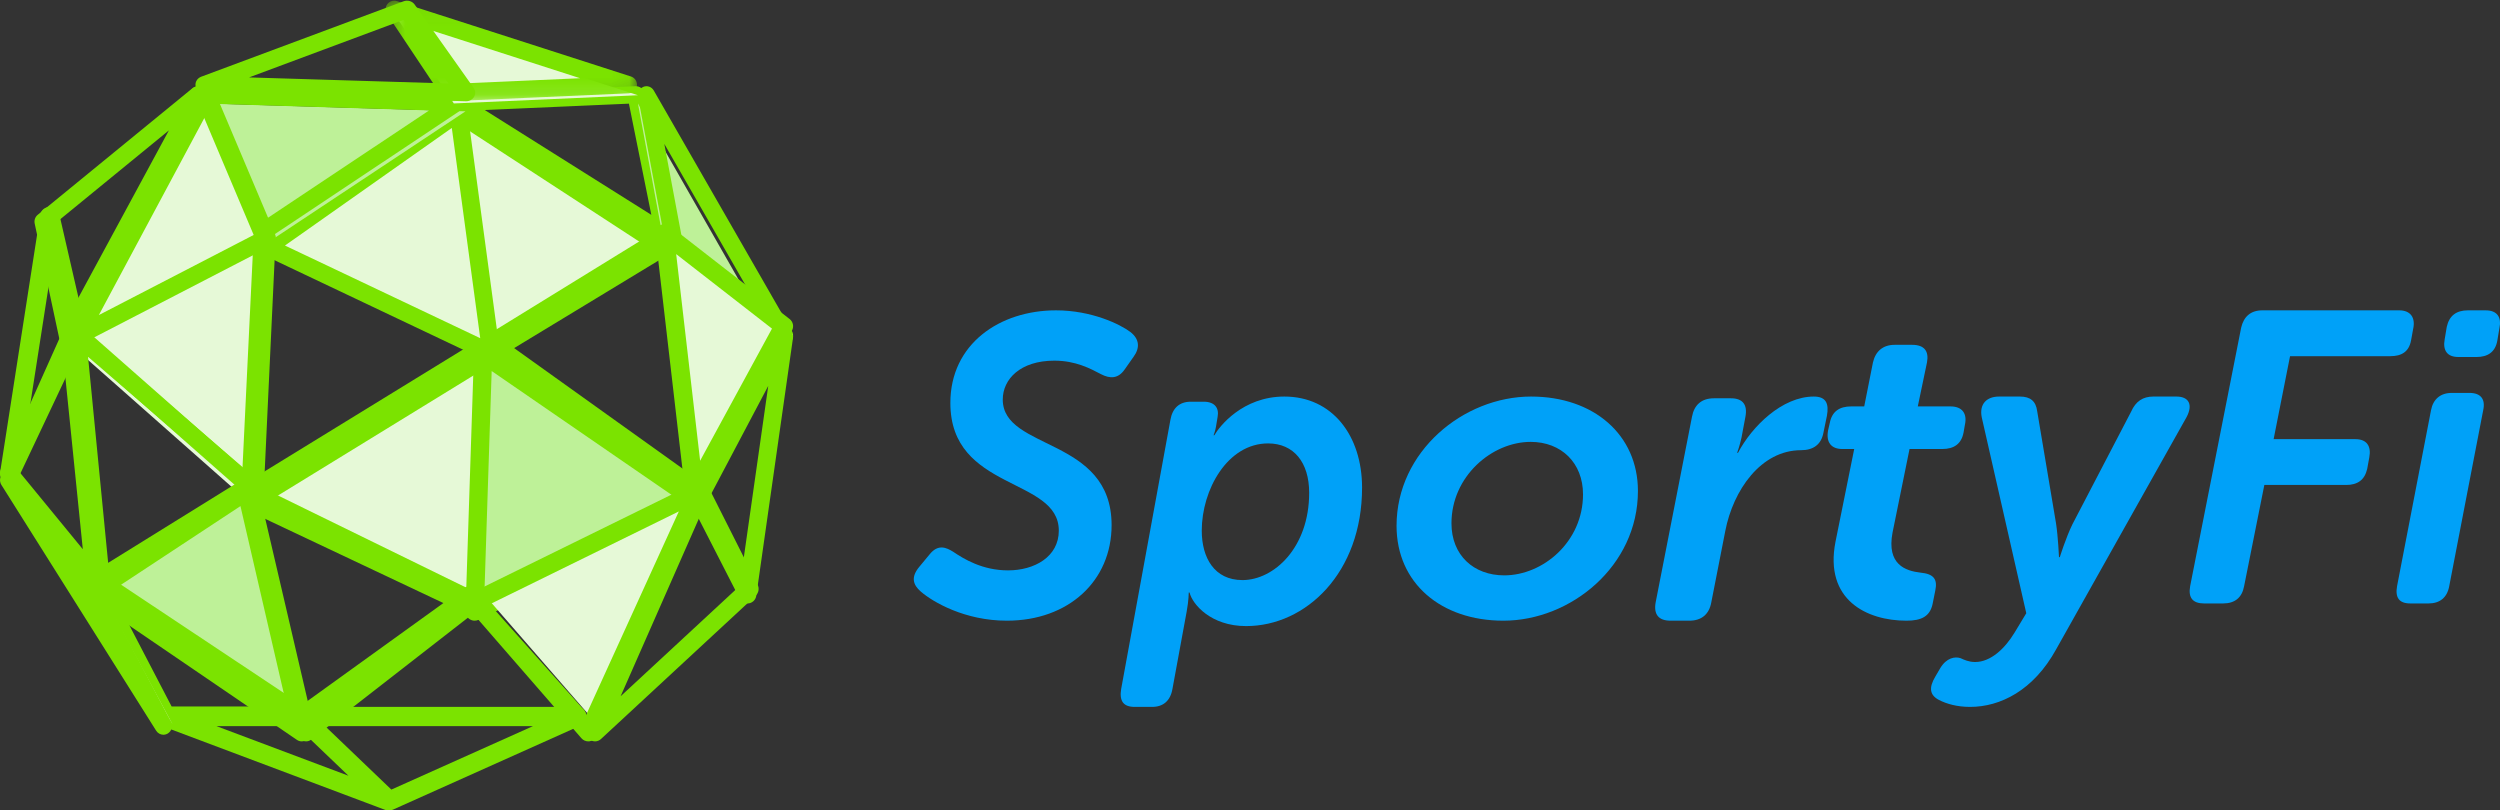 <?xml version="1.0" encoding="UTF-8"?>
<svg width="145px" height="47px" viewBox="0 0 145 47" version="1.1" xmlns="http://www.w3.org/2000/svg" xmlns:xlink="http://www.w3.org/1999/xlink">
    <rect x="0" y="0" width="145" height="47" fill="#333333" stroke="none"/>
    <!-- Generator: Sketch 46.2 (44496) - http://www.bohemiancoding.com/sketch -->
    <title>SportyFi logo nov</title>
    <desc>Created with Sketch.</desc>
    <defs>
        <polygon id="path-1" points="14.945 0.04 0.365 0.04 0.365 5.873 14.945 5.873 14.945 0.04"></polygon>
    </defs>
    <g id="Page-1" stroke="none" stroke-width="1" fill="none" fill-rule="evenodd">
        <g id="MAIN-NAVIGATION" transform="translate(0, -1)">
            <g id="SportyFi-logo-nov" transform="translate(0, 1)">
                <path d="M53.92,32.15 C54.415,31.537 54.886,31.757 55.286,32.003 C55.899,32.42 56.982,33.082 58.466,33.082 C59.997,33.082 61.411,32.297 61.411,30.777 C61.411,27.662 55.121,28.496 55.121,23.371 C55.121,19.937 57.995,18 61.246,18 C63.319,18 64.968,18.81 65.556,19.251 C66.099,19.668 66.122,20.183 65.745,20.697 L65.227,21.433 C64.85,21.973 64.379,21.973 63.861,21.703 C63.248,21.384 62.4,20.918 61.152,20.918 C59.173,20.918 58.16,21.997 58.16,23.174 C58.16,26.142 64.473,25.333 64.473,30.458 C64.473,33.695 61.976,36 58.395,36 C55.969,36 54.108,34.921 53.402,34.308 C52.954,33.915 52.813,33.474 53.331,32.861 L53.92,32.15 Z" id="Fill-1" fill="#00A1F8"></path>
                <path d="M72.062,33.645 C73.879,33.645 75.932,31.776 75.932,28.584 C75.932,26.815 75.035,25.718 73.549,25.718 C71.189,25.718 69.702,28.41 69.702,30.778 C69.702,32.349 70.433,33.645 72.062,33.645 L72.062,33.645 Z M67.885,24.346 C68.003,23.673 68.404,23.299 69.065,23.299 L69.82,23.299 C70.457,23.299 70.717,23.673 70.622,24.172 L70.528,24.745 C70.481,25.02 70.386,25.244 70.386,25.244 L70.433,25.244 C70.717,24.745 72.062,23 74.493,23 C77.277,23 79,25.269 79,28.285 C79,33.222 75.744,36.313 72.274,36.313 C70.221,36.313 69.159,35.042 68.994,34.368 L68.947,34.368 C68.947,34.368 68.947,34.818 68.828,35.465 L68.003,39.953 C67.885,40.651 67.46,41 66.823,41 L65.808,41 C65.147,41 64.911,40.651 65.029,39.953 L67.885,24.346 Z" id="Fill-3" fill="#00A1F8"></path>
                <path d="M87.247,33.371 C89.494,33.371 91.815,31.424 91.815,28.673 C91.815,26.847 90.555,25.629 88.778,25.629 C86.531,25.629 84.185,27.626 84.185,30.353 C84.185,32.202 85.469,33.371 87.247,33.371 M88.803,23 C92.432,23 95,25.215 95,28.478 C95,32.836 91.099,36 87.197,36 C83.568,36 81,33.809 81,30.498 C81,26.189 84.877,23 88.803,23" id="Fill-5" fill="#00A1F8"></path>
                <path d="M98.137,24.164 C98.264,23.481 98.696,23.101 99.407,23.101 L100.398,23.101 C101.084,23.101 101.363,23.481 101.236,24.164 L101.008,25.378 C100.906,25.858 100.753,26.263 100.753,26.263 L100.804,26.263 C101.617,24.72 103.37,23 105.2,23 C105.911,23 106.089,23.405 105.962,24.113 L105.759,25.099 C105.631,25.782 105.174,26.111 104.462,26.111 C102.125,26.111 100.524,28.438 100.068,30.79 L99.255,34.938 C99.128,35.646 98.67,36 97.984,36 L96.892,36 C96.206,36 95.901,35.646 96.028,34.938 L98.137,24.164 Z" id="Fill-7" fill="#00A1F8"></path>
                <path d="M107.544,26.043 L106.862,26.043 C106.205,26.043 105.902,25.651 106.028,24.966 L106.129,24.526 C106.256,23.865 106.685,23.572 107.367,23.572 L108.125,23.572 L108.63,21.027 C108.782,20.367 109.212,20 109.894,20 L110.904,20 C111.612,20 111.89,20.367 111.764,21.027 L111.232,23.572 L113.128,23.572 C113.811,23.572 114.113,23.988 113.962,24.649 L113.886,25.089 C113.76,25.749 113.33,26.043 112.648,26.043 L110.753,26.043 L109.768,30.887 C109.414,32.746 110.525,33.113 111.385,33.212 C112.142,33.285 112.395,33.579 112.244,34.263 L112.092,35.022 C111.941,35.756 111.435,36 110.576,36 C108.276,36 105.8,34.801 106.458,31.425 L107.544,26.043 Z" id="Fill-9" fill="#00A1F8"></path>
                <path d="M114.946,24.227 C114.776,23.426 115.237,23 115.943,23 L117.159,23 C117.767,23 118.084,23.276 118.157,23.851 L119.251,30.361 C119.372,31.162 119.421,32.313 119.421,32.313 L119.47,32.313 C119.47,32.313 119.811,31.212 120.2,30.41 L123.605,23.876 C123.873,23.276 124.286,23 124.895,23 L126.232,23 C126.962,23 127.205,23.476 126.816,24.202 L119.251,37.67 C117.937,40.049 116.016,41 114.265,41 C113.511,41 112.902,40.825 112.465,40.6 C111.93,40.324 111.856,39.899 112.246,39.247 L112.538,38.747 C112.902,38.146 113.389,38.071 113.706,38.171 C113.924,38.271 114.192,38.397 114.557,38.397 C115.456,38.397 116.284,37.62 116.843,36.694 L117.524,35.567 L114.946,24.227 Z" id="Fill-11" fill="#00A1F8"></path>
                <path d="M129.987,19.006 C130.134,18.359 130.549,18 131.209,18 L139.156,18 C139.816,18 140.109,18.431 139.963,19.078 L139.841,19.748 C139.718,20.395 139.303,20.658 138.642,20.658 L132.823,20.658 L131.87,25.471 L136.613,25.471 C137.273,25.471 137.542,25.878 137.42,26.524 L137.298,27.194 C137.151,27.841 136.735,28.128 136.075,28.128 L131.332,28.128 L130.159,33.995 C130.036,34.665 129.62,35 128.936,35 L127.835,35 C127.175,35 126.907,34.665 127.029,33.995 L129.987,19.006 Z" id="Fill-13" fill="#00A1F8"></path>
                <path d="M141.792,19.676 L141.912,18.958 C142.056,18.312 142.464,18 143.137,18 L144.169,18 C144.842,18 145.106,18.408 144.962,19.054 L144.842,19.772 C144.722,20.419 144.289,20.706 143.641,20.706 L142.584,20.706 C141.936,20.706 141.672,20.323 141.792,19.676 L141.792,19.676 Z M140.999,23.795 C141.119,23.148 141.551,22.789 142.2,22.789 L143.233,22.789 C143.881,22.789 144.169,23.148 144.025,23.795 L142.056,33.994 C141.936,34.665 141.504,35 140.855,35 L139.798,35 C139.15,35 138.909,34.665 139.03,33.994 L140.999,23.795 Z" id="Fill-15" fill="#00A1F8"></path>
                <polygon id="Fill-17" fill="#E6F9D7" points="4 19.901 15 14 14.298 29"></polygon>
                <path d="M5.42,19.518 L14.335,27.37 L14.942,14.424 L5.42,19.518 Z M14.791,29 C14.674,29 14.557,28.957 14.464,28.875 L4.181,19.816 C4.051,19.701 3.984,19.526 4.003,19.349 C4.022,19.171 4.125,19.016 4.276,18.935 L15.261,13.059 C15.423,12.972 15.615,12.982 15.768,13.086 C15.92,13.189 16.008,13.369 15.999,13.559 L15.298,28.494 C15.289,28.696 15.171,28.874 14.994,28.956 C14.929,28.985 14.86,29 14.791,29 L14.791,29 Z" id="Fill-19" fill="#7BE300"></path>
                <path d="M15.728,14.353 L15.093,27.496 L27.372,19.955 L15.728,14.353 Z M14.523,29 C14.43,29 14.338,28.975 14.255,28.924 C14.089,28.824 13.992,28.638 14.001,28.442 L14.722,13.505 C14.731,13.328 14.826,13.167 14.976,13.075 C15.126,12.985 15.31,12.975 15.468,13.05 L28.7,19.417 C28.874,19.501 28.989,19.675 28.999,19.871 C29.009,20.067 28.912,20.252 28.747,20.353 L14.793,28.923 C14.71,28.974 14.616,29 14.523,29 L14.523,29 Z" id="Fill-21" fill="#7BE300"></path>
                <polygon id="Fill-23" fill="#E6F9D7" points="28.517 35 29 20 15 28.606"></polygon>
                <path d="M15.634,29.04 L27.5,34.647 L27.924,21.493 L15.634,29.04 Z M27.996,36 C27.921,36 27.846,35.984 27.776,35.951 L14.302,29.584 C14.127,29.501 14.011,29.327 14.001,29.13 C13.99,28.934 14.087,28.748 14.252,28.646 L28.208,20.076 C28.372,19.975 28.577,19.975 28.742,20.073 C28.908,20.172 29.006,20.355 29,20.549 L28.518,35.486 C28.513,35.664 28.419,35.828 28.271,35.921 C28.187,35.973 28.092,36 27.996,36 L27.996,36 Z" id="Fill-25" fill="#7BE300"></path>
                <polygon id="Fill-27" fill="#BEF198" points="41 28.606 28.49 20 28 35"></polygon>
                <path d="M28.517,21.52 L28.089,34.6 L39.421,29.025 L28.517,21.52 Z M27.53,36 C27.429,36 27.33,35.971 27.242,35.915 C27.086,35.814 26.994,35.638 27,35.451 L27.489,20.515 C27.495,20.32 27.606,20.145 27.779,20.057 C27.952,19.97 28.159,19.983 28.318,20.093 L40.77,28.663 C40.925,28.77 41.013,28.951 40.998,29.14 C40.985,29.329 40.873,29.496 40.704,29.579 L27.764,35.946 C27.689,35.982 27.61,36 27.53,36 L27.53,36 Z" id="Fill-29" fill="#7BE300"></path>
                <polygon id="Fill-31" fill="#E6F9D7" points="34.623 42 28 34.386 41 28"></polygon>
                <path d="M28.383,35.061 L33.981,41.498 L39.372,29.663 L28.383,35.061 Z M34.122,43 C33.97,43 33.824,42.935 33.722,42.818 L27.131,35.238 C27.023,35.114 26.978,34.945 27.01,34.784 C27.043,34.623 27.149,34.485 27.297,34.412 L40.236,28.055 C40.438,27.955 40.679,27.994 40.839,28.15 C41,28.307 41.045,28.547 40.952,28.752 L34.604,42.689 C34.53,42.854 34.377,42.969 34.198,42.995 C34.173,42.998 34.147,43 34.122,43 L34.122,43 Z" id="Fill-33" fill="#7BE300"></path>
                <path d="M19.034,41.017 L32.39,41.017 L27.164,35.157 L19.034,41.017 Z M33.497,42 L17.504,42 C17.286,42 17.093,41.864 17.025,41.662 C16.957,41.46 17.03,41.239 17.204,41.112 L26.939,34.096 C27.151,33.944 27.447,33.976 27.618,34.168 L33.876,41.185 C34.006,41.331 34.036,41.537 33.955,41.712 C33.873,41.887 33.694,42 33.497,42 L33.497,42 Z" id="Fill-35" fill="#7BE300"></path>
                <polygon id="Fill-37" fill="#BEF198" points="14.769 28 6 33.793 18 42"></polygon>
                <path d="M6.428,34.305 L16.715,41.318 L13.946,29.354 L6.428,34.305 Z M17.499,43 C17.403,43 17.308,42.972 17.225,42.915 L5.228,34.734 C5.084,34.637 4.999,34.47 5,34.293 C5.002,34.115 5.09,33.95 5.234,33.855 L14.001,28.081 C14.138,27.99 14.308,27.975 14.457,28.038 C14.607,28.102 14.718,28.237 14.756,28.4 L17.986,42.354 C18.034,42.563 17.955,42.781 17.788,42.904 C17.701,42.968 17.6,43 17.499,43 L17.499,43 Z" id="Fill-39" fill="#7BE300"></path>
                <path d="M15.243,29.479 L18.061,41.568 L26.513,34.994 L15.243,29.479 Z M17.752,43 C17.694,43 17.636,42.99 17.581,42.969 C17.422,42.908 17.302,42.768 17.263,42.595 L14.015,28.658 C13.968,28.46 14.034,28.25 14.183,28.121 C14.333,27.992 14.54,27.963 14.716,28.05 L27.708,34.407 C27.869,34.487 27.98,34.649 27.998,34.836 C28.015,35.023 27.938,35.205 27.795,35.316 L18.051,42.896 C17.963,42.965 17.858,43 17.752,43 L17.752,43 Z" id="Fill-41" fill="#7BE300"></path>
                <polygon id="Fill-43" fill="#E6F9D7" points="26 6 27.846 20 38 13.83"></polygon>
                <path d="M27.143,7.541 L28.742,19.649 L37.539,14.313 L27.143,7.541 Z M28.347,21 C28.273,21 28.197,20.983 28.129,20.949 C27.977,20.873 27.873,20.725 27.85,20.555 L26.005,6.583 C25.978,6.385 26.067,6.189 26.231,6.081 C26.396,5.973 26.605,5.973 26.77,6.08 L38.767,13.895 C38.915,13.99 39.003,14.158 39,14.337 C38.997,14.516 38.904,14.681 38.754,14.772 L28.602,20.928 C28.524,20.976 28.435,21 28.347,21 L28.347,21 Z" id="Fill-45" fill="#7BE300"></path>
                <path d="M28.114,6.381 L37.777,12.461 L36.477,6.012 L28.114,6.381 Z M38.499,14 C38.406,14 38.313,13.974 38.23,13.922 L26.233,6.374 C26.048,6.257 25.96,6.036 26.017,5.826 C26.074,5.616 26.261,5.468 26.479,5.458 L36.861,5 C37.105,4.993 37.327,5.159 37.375,5.399 L38.99,13.405 C39.03,13.6 38.948,13.8 38.782,13.913 C38.697,13.971 38.598,14 38.499,14 L38.499,14 Z" id="Fill-47" fill="#7BE300"></path>
                <path d="M29.459,19.932 L39.855,27.369 L38.428,14.407 L29.459,19.932 Z M40.49,29 C40.389,29 40.288,28.969 40.202,28.906 L28.221,20.337 C28.077,20.234 27.994,20.062 28,19.88 C28.005,19.699 28.1,19.533 28.25,19.44 L38.586,13.074 C38.734,12.982 38.918,12.975 39.073,13.056 C39.227,13.136 39.333,13.292 39.352,13.471 L40.997,28.407 C41.02,28.614 40.925,28.816 40.753,28.923 C40.672,28.974 40.581,29 40.49,29 L40.49,29 Z" id="Fill-49" fill="#7BE300"></path>
                <polygon id="Fill-51" fill="#BEF198" points="45 20 38.6 14.596 37 6"></polygon>
                <path d="M39.55,13.793 L43.626,17.217 L38.53,8.345 L39.55,13.793 Z M45.503,20 C45.395,20 45.287,19.962 45.196,19.886 L38.791,14.507 C38.698,14.429 38.634,14.318 38.611,14.194 L37.01,5.635 C36.962,5.383 37.091,5.131 37.315,5.037 C37.539,4.943 37.795,5.034 37.921,5.253 L45.927,19.191 C46.052,19.41 46.013,19.694 45.834,19.866 C45.74,19.955 45.622,20 45.503,20 L45.503,20 Z" id="Fill-53" fill="#7BE300"></path>
                <polygon id="Fill-55" fill="#E6F9D7" points="40.75 29 46 19.41 39 14"></polygon>
                <path d="M39.218,14.738 L40.607,26.724 L44.775,19.06 L39.218,14.738 Z M40.269,29 C40.236,29 40.201,28.997 40.168,28.99 C39.937,28.946 39.762,28.76 39.735,28.529 L38.004,13.593 C37.979,13.379 38.086,13.172 38.275,13.068 C38.464,12.963 38.698,12.981 38.87,13.114 L45.795,18.501 C46,18.66 46.06,18.943 45.936,19.171 L40.742,28.72 C40.647,28.895 40.464,29 40.269,29 L40.269,29 Z" id="Fill-57" fill="#7BE300"></path>
                <path d="M18.857,42.117 L22.699,45.796 L30.908,42.117 L18.857,42.117 Z M22.603,47 C22.484,47 22.367,46.953 22.274,46.864 L17.175,41.981 C17.016,41.828 16.958,41.582 17.032,41.363 C17.105,41.145 17.293,41 17.503,41 L33.496,41 C33.737,41 33.945,41.189 33.991,41.452 C34.037,41.714 33.909,41.976 33.685,42.076 L22.791,46.959 C22.73,46.987 22.666,47 22.603,47 L22.603,47 Z" id="Fill-59" fill="#7BE300"></path>
                <path d="M41.097,28.933 L43.075,32.796 L44.558,22.383 L41.097,28.933 Z M43.356,35 C43.166,35 42.989,34.894 42.899,34.719 L40.058,29.172 C39.98,29.017 39.981,28.834 40.061,28.681 L45.033,19.275 C45.151,19.052 45.411,18.947 45.647,19.026 C45.884,19.106 46.031,19.348 45.994,19.599 L43.864,34.552 C43.832,34.776 43.662,34.954 43.442,34.993 C43.413,34.997 43.384,35 43.356,35 L43.356,35 Z" id="Fill-61" fill="#7BE300"></path>
                <path d="M40.684,29.741 L35.996,40.382 L42.847,34.035 L40.684,29.741 Z M34.513,43 C34.407,43 34.3,42.965 34.209,42.897 C34.014,42.747 33.945,42.477 34.046,42.248 L40.186,28.311 C40.268,28.126 40.444,28.005 40.64,28 C40.834,28.01 41.017,28.106 41.108,28.285 L43.942,33.91 C44.05,34.125 44.004,34.389 43.829,34.551 L34.855,42.865 C34.758,42.954 34.636,43 34.513,43 L34.513,43 Z" id="Fill-63" fill="#7BE300"></path>
                <path d="M12.558,42.117 L20.211,44.993 L17.205,42.117 L12.558,42.117 Z M22.496,47 C22.442,47 22.387,46.991 22.334,46.97 L9.342,42.087 C9.108,41.999 8.967,41.737 9.007,41.467 C9.047,41.198 9.257,41 9.504,41 L17.392,41 C17.513,41 17.63,41.048 17.721,41.136 L22.825,46.019 C23.008,46.194 23.053,46.487 22.934,46.719 C22.841,46.897 22.673,47 22.496,47 L22.496,47 Z" id="Fill-65" fill="#7BE300"></path>
                <path d="M5.107,20.696 L6.273,32.645 L13.66,28.064 L5.107,20.696 Z M5.859,34 C5.783,34 5.708,33.982 5.638,33.946 C5.487,33.869 5.384,33.717 5.367,33.544 L4.002,19.557 C3.983,19.352 4.086,19.155 4.263,19.059 C4.442,18.962 4.658,18.986 4.812,19.119 L14.824,27.744 C14.946,27.849 15.01,28.008 14.999,28.171 C14.986,28.333 14.898,28.48 14.761,28.565 L6.115,33.927 C6.037,33.975 5.948,34 5.859,34 L5.859,34 Z" id="Fill-67" fill="#7BE300"></path>
                <polygon id="Fill-69" fill="#E6F9D7" points="26.109 6 15 13.83 28 20"></polygon>
                <path d="M16.528,14.241 L27.853,19.615 L26.205,7.421 L16.528,14.241 Z M28.487,21 C28.413,21 28.338,20.984 28.268,20.951 L15.293,14.794 C15.129,14.715 15.018,14.555 15.002,14.372 C14.986,14.19 15.068,14.013 15.218,13.908 L26.306,6.093 C26.452,5.99 26.642,5.972 26.806,6.043 C26.969,6.115 27.084,6.267 27.108,6.445 L28.995,20.416 C29.02,20.603 28.942,20.789 28.79,20.9 C28.701,20.966 28.595,21 28.487,21 L28.487,21 Z" id="Fill-71" fill="#7BE300"></path>
                <polygon id="Fill-73" fill="#BEF198" points="12 6 27 6.457 15.629 14"></polygon>
                <path d="M12.33,6.019 L15.369,12.745 L24.891,6.403 L12.33,6.019 Z M15.142,14 C15.093,14 15.046,13.994 14.999,13.981 C14.847,13.94 14.722,13.837 14.66,13.699 L11.043,5.693 C10.972,5.537 10.99,5.357 11.091,5.217 C11.192,5.077 11.368,4.993 11.541,5 L26.493,5.458 C26.718,5.465 26.914,5.608 26.978,5.812 C27.043,6.018 26.962,6.239 26.777,6.361 L15.442,13.91 C15.353,13.969 15.248,14 15.142,14 L15.142,14 Z" id="Fill-75" fill="#7BE300"></path>
                <polygon id="Fill-77" fill="#E6F9D7" points="23 1 26.322 6 37 5.524"></polygon>
                <g id="Group-81" transform="translate(22, 0)">
                    <mask id="mask-2" fill="white">
                        <use xlink:href="#path-1"></use>
                    </mask>
                    <g id="Clip-80"></g>
                    <path d="M2.076,1.455 L4.347,4.861 L11.646,4.537 L2.076,1.455 Z M4.087,5.873 C3.921,5.873 3.764,5.79 3.671,5.65 L0.449,0.817 C0.331,0.64 0.338,0.408 0.466,0.238 C0.595,0.068 0.818,-0.002 1.019,0.064 L14.598,4.437 C14.828,4.511 14.972,4.739 14.94,4.979 C14.908,5.219 14.709,5.401 14.466,5.412 L4.109,5.872 C4.102,5.873 4.095,5.873 4.087,5.873 L4.087,5.873 Z" id="Fill-79" fill="#7BE300" mask="url(#mask-2)"></path>
                </g>
                <g id="Group-84" transform="translate(11, 0)" fill="#7BE300">
                    <path d="M3.445,4.49 L15.016,4.842 L12.403,1.153 L3.445,4.49 Z M16.03,5.873 C16.025,5.873 16.019,5.873 16.013,5.873 L0.851,5.412 C0.6,5.405 0.388,5.232 0.345,4.998 C0.302,4.765 0.439,4.535 0.673,4.448 L12.411,0.074 C12.644,-0.012 12.91,0.066 13.049,0.262 L16.472,5.096 C16.583,5.252 16.591,5.452 16.495,5.616 C16.401,5.775 16.223,5.873 16.03,5.873 L16.03,5.873 Z" id="Fill-82"></path>
                </g>
                <polygon id="Fill-85" fill="#E6F9D7" points="4 20 11.489 6 15 14.305"></polygon>
                <path d="M11.933,6.693 L5.734,18.273 L14.839,13.563 L11.933,6.693 Z M4.508,20 C4.374,20 4.242,19.946 4.144,19.845 C3.989,19.683 3.955,19.438 4.061,19.24 L11.54,5.269 C11.633,5.096 11.819,4.993 12.009,5 C12.204,5.01 12.376,5.131 12.453,5.312 L15.959,13.6 C16.064,13.848 15.961,14.138 15.723,14.261 L4.739,19.943 C4.666,19.981 4.586,20 4.508,20 L4.508,20 Z" id="Fill-87" fill="#7BE300"></path>
                <path d="M3.08,13.055 L4.141,18.017 L9.796,7.562 L3.08,13.055 Z M3.93,20 C3.906,20 3.882,19.998 3.857,19.995 C3.645,19.965 3.474,19.804 3.429,19.594 L2.011,12.963 C1.971,12.775 2.04,12.579 2.189,12.457 L11.163,5.116 C11.352,4.96 11.626,4.962 11.814,5.119 C12.003,5.275 12.055,5.543 11.938,5.76 L4.381,19.731 C4.29,19.899 4.117,20 3.93,20 L3.93,20 Z" id="Fill-89" fill="#7BE300"></path>
                <path d="M2.994,15.488 L1.708,23.753 L3.851,19.22 L2.994,15.488 Z M0.561,28 C0.51,28 0.457,27.994 0.406,27.98 C0.136,27.908 -0.035,27.661 0.006,27.401 L2.332,12.449 C2.372,12.198 2.597,12.009 2.869,12 C3.123,11.989 3.38,12.167 3.437,12.414 L4.988,19.167 C5.012,19.275 5,19.387 4.952,19.488 L1.075,27.688 C0.984,27.882 0.779,28 0.561,28 L0.561,28 Z" id="Fill-91" fill="#7BE300"></path>
                <path d="M9.956,40.98 L15.816,40.98 L6.854,35.019 L9.956,40.98 Z M17.499,42 L9.654,42 C9.469,42 9.298,41.895 9.212,41.729 L5.058,33.748 C4.951,33.542 4.995,33.289 5.163,33.132 C5.332,32.977 5.584,32.956 5.775,33.083 L17.773,41.063 C17.958,41.187 18.043,41.419 17.979,41.635 C17.916,41.852 17.72,42 17.499,42 L17.499,42 Z" id="Fill-93" fill="#7BE300"></path>
                <path d="M1.112,27.354 L4.803,31.855 L3.748,21.469 L1.112,27.354 Z M5.486,34 C5.334,34 5.185,33.934 5.086,33.812 L0.114,27.75 C-0.006,27.603 -0.034,27.401 0.044,27.228 L3.595,19.301 C3.69,19.091 3.917,18.972 4.146,19.006 C4.377,19.042 4.554,19.227 4.577,19.455 L5.997,33.443 C6.02,33.666 5.891,33.877 5.681,33.962 C5.618,33.988 5.552,34 5.486,34 L5.486,34 Z" id="Fill-95" fill="#7BE300"></path>
                <polygon id="Fill-97" fill="#E6F9D7" points="10 42 1 28 5.846 34.3"></polygon>
                <g id="Group-101" transform="translate(0, 27)" fill="#7BE300">
                    <path d="M9.477,15.615 C9.313,15.615 9.153,15.532 9.057,15.38 L0.081,1.125 C-0.065,0.893 -0.008,0.584 0.21,0.423 C0.429,0.263 0.731,0.308 0.895,0.527 L5.728,6.941 C5.745,6.964 5.76,6.987 5.773,7.012 L9.916,14.852 C10.044,15.095 9.964,15.4 9.733,15.542 C9.653,15.591 9.565,15.615 9.477,15.615" id="Fill-99"></path>
                </g>
            </g>
        </g>
    </g>
</svg>